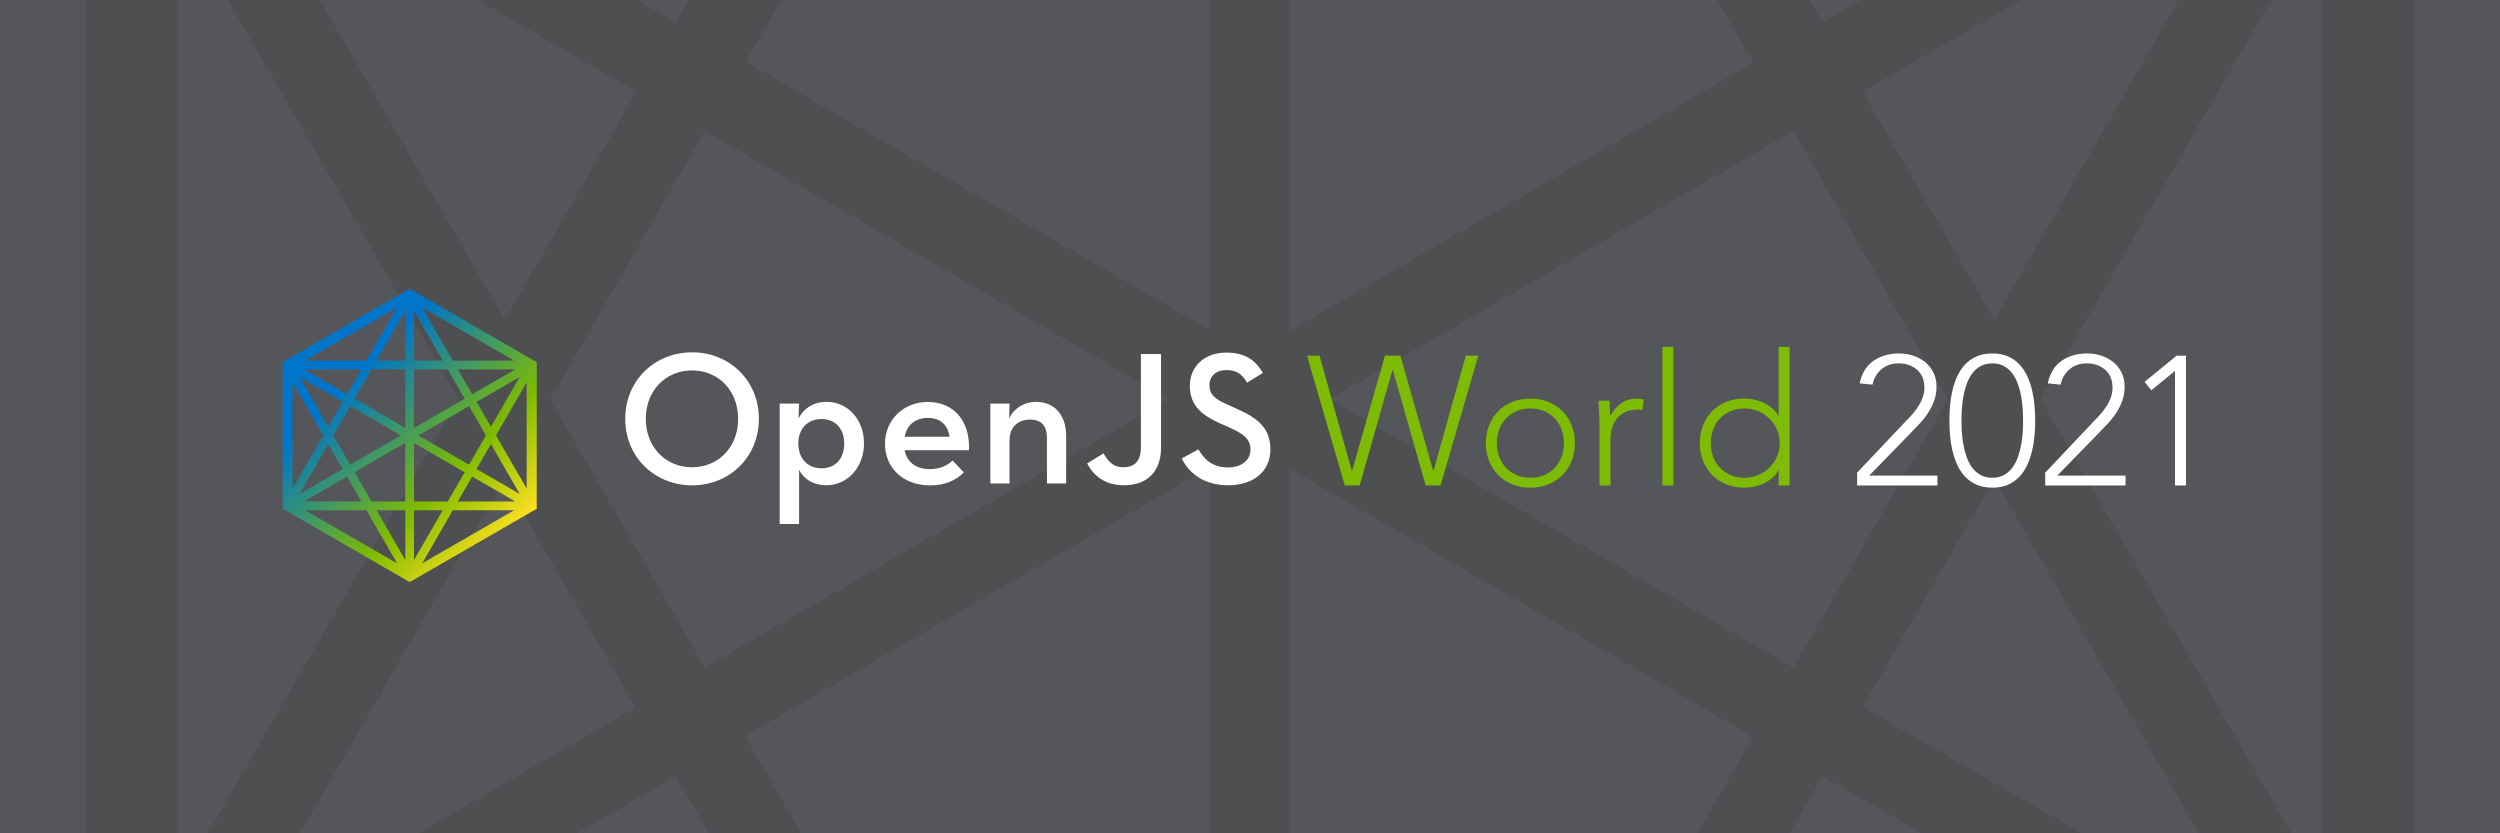 <?xml version="1.0" encoding="UTF-8"?>
<!DOCTYPE svg PUBLIC "-//W3C//DTD SVG 1.1//EN" "http://www.w3.org/Graphics/SVG/1.1/DTD/svg11.dtd">
<svg version="1.1" xmlns="http://www.w3.org/2000/svg" xmlns:xlink="http://www.w3.org/1999/xlink" x="0" y="0" width="600" height="200" viewBox="0, 0, 600, 200">
  <defs>
    <linearGradient id="Gradient_1" gradientUnits="userSpaceOnUse" x1="74.274" y1="80.453" x2="122.379" y2="128.558">
      <stop offset="0" stop-color="#0075C9"/>
      <stop offset="0.214" stop-color="#0075C9"/>
      <stop offset="0.707" stop-color="#80BC00"/>
      <stop offset="1" stop-color="#FDE021"/>
    </linearGradient>
  </defs>
  <g id="Layer_1">
    <path d="M0,209 L600,209 L600,0 L0,0 z" fill="#54565A"/>
    <path d="M557.163,209 L579.311,209 L579.311,0 L557.163,0 z M557.163,0 M522.886,0 L478.62,76.749 L447.038,21.994 L485.095,0 L446.713,0 L437.399,5.383 L434.294,0 L412.13,0 L420.789,15.021 L309.434,79.415 L309.434,0 L290.362,0 L290.362,79.21 L179.005,14.816 L187.546,0 L165.295,0 L162.191,5.383 L152.876,0 L114.618,0 L152.757,21.994 L121.175,76.749 L76.765,0 L54.697,0 L110.102,95.82 L44.661,209 L66.81,209 L120.97,115.098 L152.552,169.853 L84.814,209 L122.84,209 L162.191,186.259 L175.307,209 L197.466,209 L178.801,176.62 L290.156,112.227 L290.156,209 L309.434,209 L309.434,112.432 L420.789,176.825 L402.182,209 L424.282,209 L437.399,186.259 L476.75,209 L515.131,209 L447.038,169.647 L478.62,114.892 L532.898,209 L555.135,209 L489.694,95.82 L545.098,0 z M319.072,95.82 L430.428,31.427 L467.546,95.82 L430.428,160.215 z M132.044,95.82 L169.163,31.427 L280.517,95.82 L169.163,160.215 z M20.688,209 L42.632,209 L42.632,0 L20.688,0 z" fill="#4D4F51"/>
    <g>
      <path d="M98.097,69.415 L68.185,86.7 L68.027,86.789 L67.826,86.902 L67.826,122.098 L68.027,122.211 L98.12,139.585 L98.321,139.697 L98.522,139.585 L128.212,122.457 L128.615,122.233 L128.816,122.121 L128.816,86.902 L128.593,86.789 L98.5,69.415 L98.299,69.303 z M101.321,73.803 L123.376,86.544 L108.665,86.544 z M95.299,73.803 L87.933,86.544 L73.221,86.544 z M99.352,74.587 L106.247,86.544 L99.352,86.544 z M97.268,74.587 L97.268,86.544 L90.373,86.544 z M85.111,95.656 L89.164,88.625 L97.268,88.625 L97.268,102.686 z M109.874,88.648 L123.667,88.648 L113.323,94.627 z M99.352,88.648 L107.456,88.648 L111.509,95.679 L99.352,102.709 z M72.931,88.648 L86.724,88.648 L83.275,94.627 z M114.375,96.44 L124.718,90.462 L117.824,102.418 z M71.878,90.462 L82.245,96.44 L78.797,102.418 z M119.032,104.5 L126.399,91.76 L126.399,117.24 z M70.222,91.76 L77.588,104.5 L70.222,117.24 z M100.403,104.5 L112.561,97.47 L116.614,104.5 L112.561,111.53 z M79.983,104.5 L84.036,97.47 L96.195,104.5 L84.036,111.53 z M85.089,113.321 L97.246,106.291 L97.246,120.352 L97.268,120.352 L89.141,120.352 z M99.352,106.314 L111.509,113.344 L107.456,120.352 L99.352,120.352 z M114.375,112.561 L117.824,106.582 L124.718,118.539 z M78.774,106.605 L82.223,112.583 L71.878,118.561 z M113.323,114.374 L123.667,120.352 L109.874,120.352 z M83.275,114.374 L86.724,120.352 L72.931,120.352 z M108.665,122.457 L123.376,122.457 L101.321,135.197 z M99.352,122.457 L106.247,122.457 L99.352,134.414 z M90.373,122.457 L97.268,122.457 L97.268,134.414 z M73.221,122.457 L87.933,122.457 L95.299,135.197 z" fill="url(#Gradient_1)"/>
      <g>
        <path d="M177.156,100.522 C177.156,93.895 172.589,88.901 166.095,88.901 C159.602,88.901 154.99,93.895 154.99,100.522 C154.99,107.149 159.602,112.142 166.095,112.142 C172.589,112.12 177.156,107.149 177.156,100.522 M150.064,100.522 C150.064,91.252 157.184,84.558 166.118,84.558 C174.984,84.558 182.127,91.23 182.127,100.522 C182.127,109.792 174.984,116.486 166.118,116.486 C157.184,116.463 150.064,109.792 150.064,100.522" fill="#FFFFFF"/>
        <path d="M202.613,106.411 C202.613,102.94 200.509,100.567 197.173,100.567 C193.792,100.567 191.597,102.94 191.597,106.411 C191.597,110.015 193.792,112.389 197.173,112.389 C200.531,112.411 202.613,110.038 202.613,106.411 M187.12,96.872 L191.777,96.872 L191.642,100.432 C192.874,98.059 195.158,96.447 198.449,96.447 C203.375,96.447 207.36,100.612 207.36,106.411 C207.36,112.21 203.33,116.464 198.359,116.464 C195.158,116.464 192.874,114.919 191.777,112.769 L191.777,125.756 L187.12,125.756 z" fill="#FFFFFF"/>
        <path d="M227.914,104.821 C227.512,102.224 225.899,100.298 222.697,100.298 C219.72,100.298 217.66,101.933 217.122,104.821 z M223.19,112.591 C225.698,112.591 227.534,111.583 228.631,110.53 L231.317,113.374 C229.526,115.165 227.063,116.486 223.235,116.486 C216.652,116.486 212.398,112.232 212.398,106.478 C212.398,100.768 216.876,96.469 222.631,96.469 C229.168,96.469 232.862,101.306 232.549,108.045 L217.101,108.045 C217.66,110.799 219.675,112.591 223.19,112.591" fill="#FFFFFF"/>
        <path d="M237.677,96.872 L242.289,96.872 L242.199,100.432 C243.386,97.925 245.804,96.447 248.693,96.447 C252.947,96.447 255.88,99.47 255.88,104.664 L255.88,116.038 L251.268,116.038 L251.268,105.044 C251.268,102.29 249.991,100.701 247.282,100.701 C244.259,100.701 242.289,102.537 242.289,105.627 L242.289,116.038 L237.677,116.038 z" fill="#FFFFFF"/>
        <path d="M260.917,111.224 L264.858,108.806 C265.955,110.776 267.231,112.142 269.516,112.142 C272.112,112.142 273.814,110.911 273.814,107.306 L273.814,84.983 L278.65,84.983 L278.65,107.373 C278.65,113.553 274.956,116.463 269.739,116.463 C265.127,116.463 262.396,114.09 260.917,111.224" fill="#FFFFFF"/>
        <path d="M283.621,110.038 L287.606,107.844 C289.061,110.262 290.942,112.187 294.726,112.187 C297.884,112.187 300.122,110.486 300.122,107.934 C300.122,105.246 298.286,104.038 294.905,102.538 L292.846,101.62 C288.323,99.604 285.569,97.321 285.569,92.529 C285.569,87.917 289.129,84.625 294.301,84.625 C298.421,84.603 301.22,86.17 303.078,89.506 L299.294,91.835 C298.107,89.775 296.741,88.812 294.301,88.812 C291.838,88.812 290.27,90.312 290.27,92.417 C290.27,94.746 291.592,95.798 294.749,97.164 L296.764,98.082 C302.07,100.411 304.892,102.873 304.892,107.866 C304.892,113.307 300.638,116.464 294.794,116.464 C288.905,116.464 285.345,113.553 283.621,110.038" fill="#FFFFFF"/>
        <path d="M313.687,85.357 L316.68,85.357 L324.425,112.949 L324.513,112.949 L332.39,85.357 L336.086,85.357 L343.964,112.949 L344.052,112.949 L351.797,85.357 L354.79,85.357 L345.724,116.514 L342.16,116.514 L334.283,88.789 L334.195,88.789 L326.317,116.514 L322.752,116.514 z" fill="#7EBB05"/>
        <path d="M359.234,106.349 C359.234,107.493 359.417,108.571 359.784,109.583 C360.151,110.596 360.686,111.476 361.39,112.224 C362.094,112.972 362.945,113.566 363.943,114.006 C364.94,114.446 366.055,114.666 367.288,114.666 C368.52,114.666 369.634,114.446 370.632,114.006 C371.63,113.566 372.48,112.972 373.184,112.224 C373.888,111.476 374.423,110.596 374.791,109.583 C375.157,108.571 375.34,107.493 375.34,106.349 C375.34,105.205 375.157,104.126 374.791,103.115 C374.423,102.102 373.888,101.222 373.184,100.474 C372.48,99.726 371.63,99.132 370.632,98.692 C369.634,98.252 368.52,98.032 367.288,98.032 C366.055,98.032 364.94,98.252 363.943,98.692 C362.945,99.132 362.094,99.726 361.39,100.474 C360.686,101.222 360.151,102.102 359.784,103.115 C359.417,104.126 359.234,105.205 359.234,106.349 M356.593,106.349 C356.593,104.794 356.858,103.364 357.386,102.058 C357.914,100.753 358.647,99.623 359.587,98.67 C360.525,97.717 361.655,96.975 362.975,96.447 C364.295,95.919 365.732,95.655 367.288,95.655 C368.842,95.655 370.272,95.919 371.578,96.447 C372.883,96.975 374.013,97.717 374.966,98.67 C375.92,99.623 376.661,100.753 377.189,102.058 C377.717,103.364 377.981,104.794 377.981,106.349 C377.981,107.904 377.717,109.334 377.189,110.64 C376.661,111.945 375.92,113.075 374.966,114.028 C374.013,114.982 372.883,115.723 371.578,116.25 C370.272,116.779 368.842,117.043 367.288,117.043 C365.732,117.043 364.295,116.779 362.975,116.25 C361.655,115.723 360.525,114.982 359.587,114.028 C358.647,113.075 357.914,111.945 357.386,110.64 C356.858,109.334 356.593,107.904 356.593,106.349" fill="#7EBB05"/>
        <path d="M383.878,101.904 C383.878,101.523 383.863,101.061 383.834,100.518 C383.805,99.975 383.782,99.425 383.768,98.867 C383.753,98.311 383.731,97.789 383.702,97.305 C383.673,96.821 383.658,96.447 383.658,96.183 L386.299,96.183 C386.327,96.946 386.35,97.679 386.364,98.383 C386.379,99.088 386.415,99.543 386.475,99.748 C387.149,98.545 388.015,97.563 389.071,96.799 C390.127,96.037 391.418,95.655 392.943,95.655 C393.207,95.655 393.464,95.677 393.714,95.721 C393.963,95.765 394.22,95.817 394.483,95.875 L394.176,98.471 C393.823,98.355 393.486,98.296 393.163,98.296 C392.02,98.296 391.029,98.479 390.193,98.845 C389.357,99.213 388.667,99.719 388.125,100.364 C387.581,101.009 387.179,101.765 386.914,102.63 C386.65,103.496 386.519,104.427 386.519,105.425 L386.519,116.514 L383.878,116.514 z" fill="#7EBB05"/>
        <path d="M398.973,83.244 L401.613,83.244 L401.613,116.514 L398.973,116.514 z" fill="#7EBB05"/>
        <path d="M427.137,106.349 C427.137,105.205 426.917,104.126 426.477,103.115 C426.036,102.102 425.435,101.222 424.672,100.474 C423.909,99.726 423.015,99.132 421.989,98.692 C420.961,98.252 419.846,98.032 418.644,98.032 C417.411,98.032 416.296,98.252 415.299,98.692 C414.301,99.132 413.45,99.726 412.746,100.474 C412.042,101.222 411.507,102.102 411.14,103.115 C410.773,104.126 410.59,105.205 410.59,106.349 C410.59,107.493 410.773,108.571 411.14,109.583 C411.507,110.596 412.042,111.476 412.746,112.224 C413.45,112.972 414.301,113.566 415.299,114.006 C416.296,114.446 417.411,114.666 418.644,114.666 C419.846,114.666 420.961,114.446 421.989,114.006 C423.015,113.566 423.909,112.972 424.672,112.224 C425.435,111.476 426.036,110.596 426.477,109.583 C426.917,108.571 427.137,107.493 427.137,106.349 M426.873,112.95 L426.784,112.95 C426.373,113.654 425.861,114.263 425.244,114.776 C424.628,115.29 423.961,115.716 423.242,116.053 C422.523,116.39 421.768,116.639 420.976,116.801 C420.184,116.961 419.407,117.043 418.644,117.043 C417.088,117.043 415.651,116.779 414.331,116.25 C413.011,115.723 411.881,114.982 410.943,114.028 C410.003,113.075 409.27,111.945 408.742,110.64 C408.214,109.334 407.95,107.904 407.95,106.349 C407.95,104.794 408.214,103.364 408.742,102.058 C409.27,100.753 410.003,99.623 410.943,98.67 C411.881,97.717 413.011,96.975 414.331,96.447 C415.651,95.919 417.088,95.655 418.644,95.655 C419.407,95.655 420.184,95.736 420.976,95.897 C421.768,96.059 422.523,96.308 423.242,96.645 C423.961,96.983 424.628,97.409 425.244,97.922 C425.861,98.435 426.373,99.044 426.784,99.748 L426.873,99.748 L426.873,83.245 L429.513,83.245 L429.513,116.515 L426.873,116.515 z" fill="#7EBB05"/>
        <path d="M445.707,113.434 L457.412,101.068 C457.94,100.54 458.469,99.976 458.997,99.374 C459.524,98.773 460.001,98.142 460.427,97.481 C460.852,96.821 461.197,96.125 461.461,95.391 C461.726,94.658 461.857,93.866 461.857,93.015 C461.857,91.196 461.27,89.773 460.097,88.746 C458.923,87.72 457.441,87.206 455.652,87.206 C454.038,87.206 452.674,87.676 451.56,88.614 C450.444,89.554 449.726,90.786 449.403,92.31 L446.322,92.003 C446.821,89.598 447.922,87.8 449.623,86.612 C451.324,85.424 453.378,84.83 455.784,84.83 C456.987,84.83 458.131,85.013 459.217,85.38 C460.302,85.747 461.256,86.267 462.077,86.942 C462.898,87.617 463.552,88.446 464.035,89.428 C464.519,90.412 464.762,91.534 464.762,92.795 C464.762,93.998 464.578,95.113 464.212,96.139 C463.845,97.166 463.36,98.142 462.76,99.066 C462.157,99.99 461.468,100.863 460.691,101.684 C459.913,102.506 459.129,103.328 458.337,104.148 L448.611,114.138 L464.981,114.138 L464.981,116.515 L445.707,116.515 z" fill="#FFFFFF"/>
        <path d="M470.755,100.936 C470.755,101.757 470.783,102.66 470.843,103.643 C470.901,104.625 471.019,105.622 471.194,106.634 C471.371,107.646 471.627,108.636 471.965,109.604 C472.302,110.574 472.742,111.431 473.285,112.179 C473.827,112.927 474.495,113.529 475.287,113.983 C476.079,114.438 477.032,114.665 478.148,114.665 C479.234,114.665 480.179,114.438 480.986,113.983 C481.793,113.529 482.468,112.927 483.011,112.179 C483.553,111.431 483.993,110.574 484.331,109.604 C484.668,108.636 484.925,107.646 485.101,106.634 C485.277,105.622 485.394,104.625 485.453,103.643 C485.512,102.66 485.541,101.757 485.541,100.936 C485.541,100.144 485.512,99.248 485.453,98.251 C485.394,97.255 485.277,96.248 485.101,95.236 C484.925,94.225 484.668,93.234 484.331,92.267 C483.993,91.299 483.553,90.439 483.011,89.691 C482.468,88.943 481.793,88.342 480.986,87.887 C480.179,87.434 479.234,87.205 478.148,87.205 C477.063,87.205 476.116,87.434 475.31,87.887 C474.502,88.342 473.827,88.943 473.285,89.691 C472.742,90.439 472.302,91.299 471.965,92.267 C471.627,93.234 471.371,94.225 471.194,95.236 C471.019,96.248 470.901,97.255 470.843,98.251 C470.783,99.248 470.755,100.144 470.755,100.936 M467.851,100.936 C467.851,99.821 467.901,98.64 468.004,97.394 C468.107,96.146 468.297,94.928 468.576,93.741 C468.855,92.552 469.236,91.424 469.721,90.353 C470.205,89.282 470.827,88.335 471.591,87.513 C472.354,86.692 473.27,86.039 474.341,85.555 C475.412,85.071 476.681,84.829 478.148,84.829 C479.614,84.829 480.883,85.071 481.954,85.555 C483.026,86.039 483.942,86.692 484.705,87.513 C485.468,88.335 486.091,89.282 486.575,90.353 C487.06,91.424 487.441,92.552 487.72,93.741 C487.998,94.928 488.189,96.146 488.291,97.394 C488.394,98.64 488.445,99.821 488.445,100.936 C488.445,102.08 488.394,103.269 488.291,104.499 C488.189,105.732 487.998,106.942 487.72,108.131 C487.441,109.318 487.06,110.449 486.575,111.52 C486.091,112.59 485.468,113.536 484.705,114.357 C483.942,115.179 483.026,115.831 481.954,116.315 C480.883,116.8 479.614,117.042 478.148,117.042 C476.681,117.042 475.412,116.8 474.341,116.315 C473.27,115.831 472.354,115.179 471.591,114.357 C470.827,113.536 470.205,112.59 469.721,111.52 C469.236,110.449 468.855,109.318 468.576,108.131 C468.297,106.942 468.107,105.732 468.004,104.499 C467.901,103.269 467.851,102.08 467.851,100.936" fill="#FFFFFF"/>
        <path d="M490.853,113.434 L502.557,101.068 C503.085,100.54 503.615,99.976 504.142,99.374 C504.669,98.773 505.146,98.142 505.572,97.481 C505.997,96.821 506.342,96.125 506.607,95.391 C506.871,94.658 507.003,93.866 507.003,93.015 C507.003,91.196 506.415,89.773 505.242,88.746 C504.068,87.72 502.586,87.206 500.797,87.206 C499.184,87.206 497.819,87.676 496.706,88.614 C495.59,89.554 494.871,90.786 494.548,92.31 L491.467,92.003 C491.966,89.598 493.068,87.8 494.768,86.612 C496.469,85.424 498.523,84.83 500.93,84.83 C502.133,84.83 503.276,85.013 504.362,85.38 C505.447,85.747 506.401,86.267 507.223,86.942 C508.043,87.617 508.697,88.446 509.18,89.428 C509.664,90.412 509.908,91.534 509.908,92.795 C509.908,93.998 509.723,95.113 509.357,96.139 C508.991,97.166 508.505,98.142 507.905,99.066 C507.302,99.99 506.613,100.863 505.836,101.684 C505.059,102.506 504.275,103.328 503.482,104.148 L493.757,114.138 L510.126,114.138 L510.126,116.515 L490.853,116.515 z" fill="#FFFFFF"/>
        <path d="M521.994,89.054 L521.95,89.054 L516.317,93.675 L514.689,91.651 L522.39,85.358 L524.635,85.358 L524.635,116.514 L521.994,116.514 z" fill="#FFFFFF"/>
      </g>
    </g>
  </g>
</svg>
